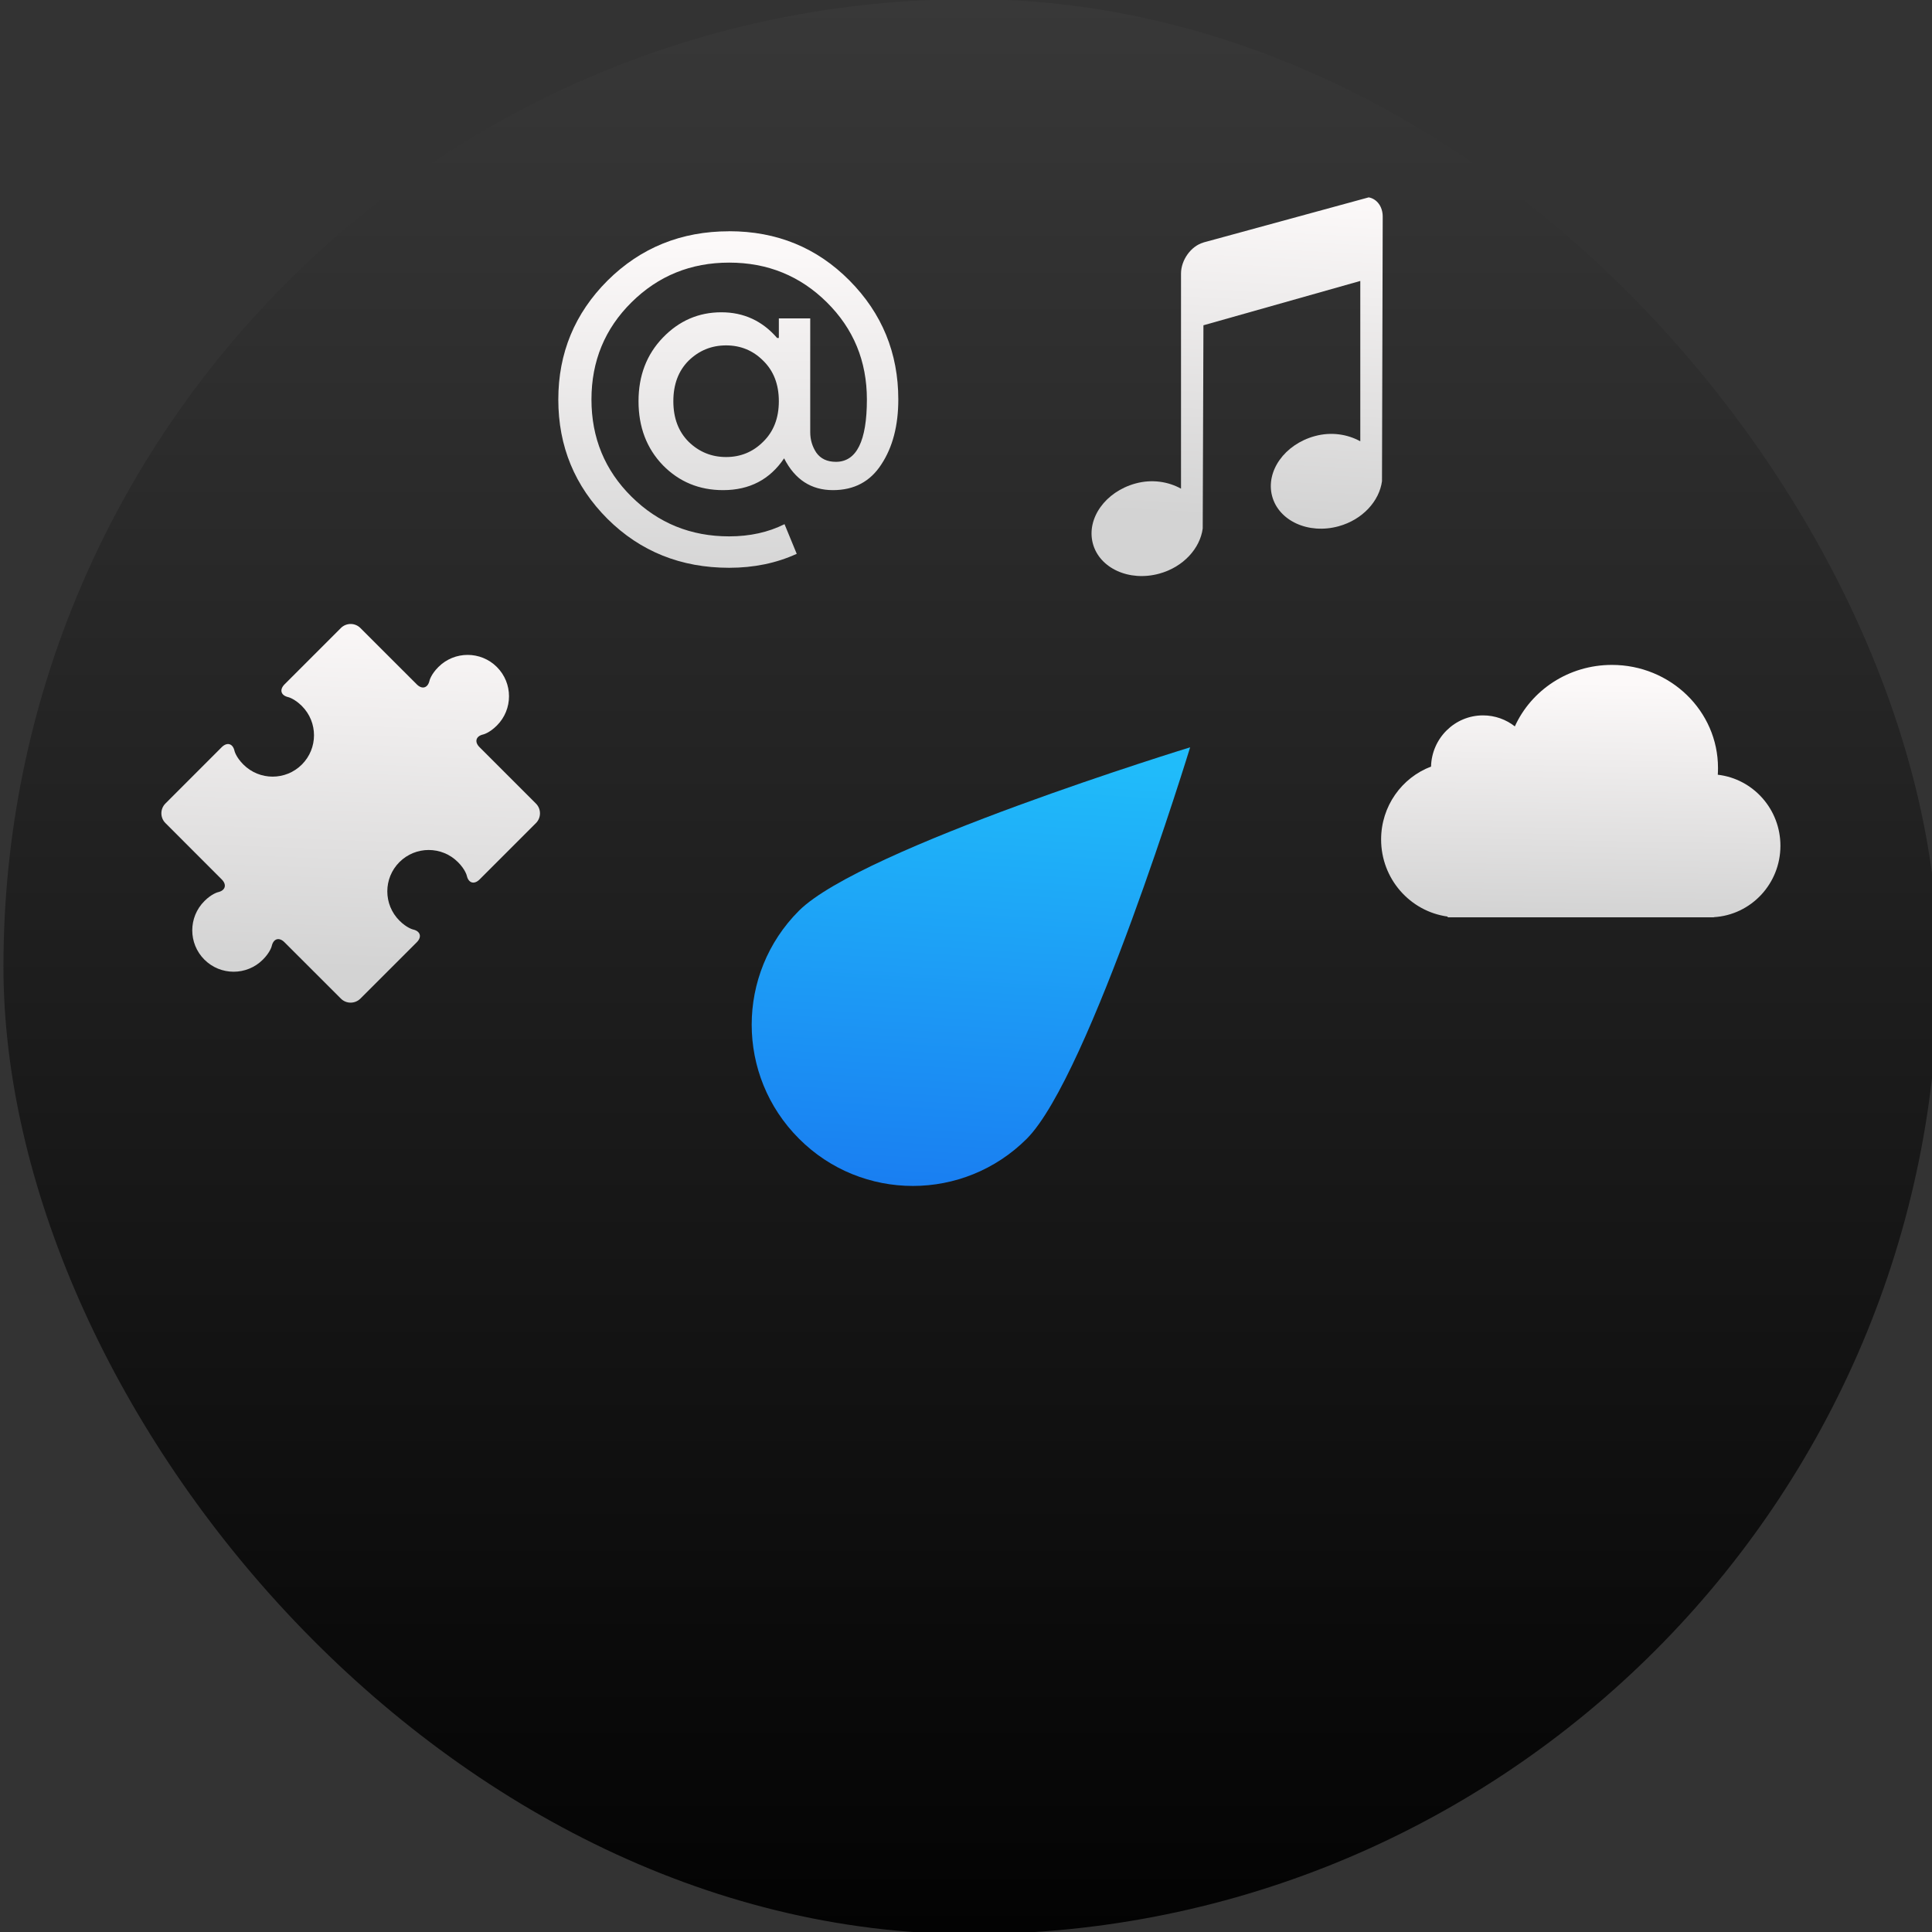 <?xml version="1.0" encoding="UTF-8" standalone="no"?>
<!-- Created with Inkscape (http://www.inkscape.org/) -->

<svg
   xmlns:sketch="http://www.bohemiancoding.com/sketch/ns"
   xmlns:dc="http://purl.org/dc/elements/1.1/"
   xmlns:cc="http://creativecommons.org/ns#"
   xmlns:rdf="http://www.w3.org/1999/02/22-rdf-syntax-ns#"
   xmlns:svg="http://www.w3.org/2000/svg"
   xmlns="http://www.w3.org/2000/svg"
   xmlns:xlink="http://www.w3.org/1999/xlink"
   xmlns:sodipodi="http://sodipodi.sourceforge.net/DTD/sodipodi-0.dtd"
   xmlns:inkscape="http://www.inkscape.org/namespaces/inkscape"
   width="48"
   height="48"
   id="svg5453"
   version="1.1"
   inkscape:version="0.91 r13725"
   sodipodi:docname="gtk3-widget-factory.svg">
  <rect width="100%" height="100%" fill="#333333" stroke="none"/>
  <defs
     id="defs5455">
    <linearGradient
       inkscape:collect="always"
       xlink:href="#linearGradient8467-5"
       id="linearGradient4801"
       x1="197.41"
       y1="1745.589"
       x2="259.742"
       y2="21.158"
       gradientUnits="userSpaceOnUse"
       gradientTransform="matrix(0.005,0,0,0.005,40.908,-10.566)" />
    <linearGradient
       id="linearGradient8467-5">
      <stop
         offset="0"
         style="stop-color:#d3d3d3;stop-opacity:1"
         id="stop8469-7" />
      <stop
         offset="1"
         style="stop-color:#fcf9f9;stop-opacity:1"
         id="stop8471-0" />
    </linearGradient>
    <linearGradient
       inkscape:collect="always"
       xlink:href="#linearGradient8467-5"
       id="linearGradient4793"
       x1="1094.105"
       y1="-63.412"
       x2="1098.296"
       y2="-1743.052"
       gradientUnits="userSpaceOnUse"
       gradientTransform="matrix(0.005,0,0,0.005,45.478,-10.326)" />
    <linearGradient
       inkscape:collect="always"
       xlink:href="#linearGradient8467-5"
       id="linearGradient4785"
       x1="337.564"
       y1="1659.047"
       x2="416.049"
       y2="111.324"
       gradientUnits="userSpaceOnUse"
       gradientTransform="matrix(0.005,0,0,0.005,62.143,-20.829)" />
    <linearGradient
       inkscape:collect="always"
       xlink:href="#linearGradient8467-5"
       id="linearGradient4769"
       x1="5186.111"
       y1="-539.335"
       x2="5206.442"
       y2="-1659.095"
       gradientUnits="userSpaceOnUse"
       gradientTransform="matrix(0.005,0,0,0.005,43.194,-0.384)" />
    <linearGradient
       gradientTransform="matrix(1.336,0,0,1.336,51.138,-32.08)"
       inkscape:collect="always"
       xlink:href="#linearGradient4143"
       id="linearGradient4410"
       x1="4.009"
       y1="26.844"
       x2="4.518"
       y2="18.829"
       gradientUnits="userSpaceOnUse" />
    <linearGradient
       inkscape:collect="always"
       id="linearGradient4143">
      <stop
         style="stop-color:#197cf1;stop-opacity:1"
         offset="0"
         id="stop4145" />
      <stop
         style="stop-color:#20bcfa;stop-opacity:1"
         offset="1"
         id="stop4147" />
    </linearGradient>
    <linearGradient
       gradientTransform="matrix(1.15,0,0,1.15,-412.482,-604.243)"
       inkscape:collect="always"
       xlink:href="#linearGradient4313"
       id="linearGradient4174"
       x1="409.571"
       y1="543.798"
       x2="409.571"
       y2="503.798"
       gradientUnits="userSpaceOnUse" />
    <linearGradient
       id="linearGradient4313"
       inkscape:collect="always">
      <stop
         id="stop4315"
         offset="0"
         style="stop-color:#030303;stop-opacity:1" />
      <stop
         id="stop4317"
         offset="1"
         style="stop-color:#383838;stop-opacity:1" />
    </linearGradient>
  </defs>
  <sodipodi:namedview
     id="base"
     pagecolor="#ffffff"
     bordercolor="#666666"
     borderopacity="1.0"
     inkscape:pageopacity="0"
     inkscape:pageshadow="2"
     inkscape:zoom="4"
     inkscape:cx="-39.601104"
     inkscape:cy="15.968792"
     inkscape:document-units="px"
     inkscape:current-layer="g4370"
     showgrid="true"
     fit-margin-top="0"
     fit-margin-left="0"
     fit-margin-right="0"
     fit-margin-bottom="0"
     inkscape:window-width="1366"
     inkscape:window-height="634"
     inkscape:window-x="0"
     inkscape:window-y="36"
     inkscape:window-maximized="1"
     inkscape:showpageshadow="false"
     borderlayer="true"
     showguides="false">
    <inkscape:grid
       type="xygrid"
       id="grid4063" />
    <sodipodi:guide
       position="1.1650391e-05,32"
       orientation="32,0"
       id="guide4157" />
    <sodipodi:guide
       position="1.1650391e-05,2.6367188e-05"
       orientation="0,32"
       id="guide4159" />
    <sodipodi:guide
       position="32,2.6367188e-05"
       orientation="-32,0"
       id="guide4161" />
    <sodipodi:guide
       position="32,32"
       orientation="0,-32"
       id="guide4163" />
    <sodipodi:guide
       position="2,30"
       orientation="28,0"
       id="guide4167" />
    <sodipodi:guide
       position="2,2"
       orientation="0,28"
       id="guide4169" />
    <sodipodi:guide
       position="30,2"
       orientation="-28,0"
       id="guide4171" />
    <sodipodi:guide
       position="30,30"
       orientation="0,-28"
       id="guide4173" />
    <sodipodi:guide
       position="2,30"
       orientation="28,0"
       id="guide4181" />
    <sodipodi:guide
       position="2,2"
       orientation="0,14"
       id="guide4183" />
    <sodipodi:guide
       position="16,2"
       orientation="-28,0"
       id="guide4185" />
    <sodipodi:guide
       position="16,30"
       orientation="0,-14"
       id="guide4187" />
    <sodipodi:guide
       position="9,23"
       orientation="14,0"
       id="guide4193" />
    <sodipodi:guide
       position="9,9"
       orientation="0,14"
       id="guide4195" />
    <sodipodi:guide
       position="23,9"
       orientation="-14,0"
       id="guide4197" />
    <sodipodi:guide
       position="23,23"
       orientation="0,-14"
       id="guide4199" />
  </sodipodi:namedview>
  <g
     inkscape:label="Capa 1"
     inkscape:groupmode="layer"
     id="layer1"
     transform="translate(-384.571,-499.798)">
    <g
       style="display:inline;enable-background:new"
       id="g4238"
       transform="translate(225.819,462.446)">
      <g
         style="display:inline"
         id="layer1-8"
         transform="matrix(0.227,0,0,0.227,106.948,54.311)">
        <g
           style="display:none"
           id="layer6" />
        <g
           id="g4027" />
        <g
           id="g4061" />
        <g
           id="g3751" />
        <g
           id="g3782" />
        <g
           id="g3725" />
        <g
           id="g4370"
           transform="matrix(4.414,0,0,4.414,59.275,39.357)">
          <g
             id="g4221"
             transform="matrix(1.043,0,0,1.043,2.505,0.082)">
            <rect
               style="opacity:1;fill:url(#linearGradient4174);fill-opacity:1;stroke:none;stroke-width:2.8;stroke-miterlimit:4;stroke-dasharray:none;stroke-opacity:0.55"
               id="rect4166"
               width="46"
               height="46"
               x="34.375"
               y="-24.875"
               ry="23" />
            <path
               inkscape:connector-curvature="0"
               d="m 70.307,-7.586 c -0.209,-0.164 -0.472,-0.262 -0.757,-0.262 -0.672,0 -1.219,0.542 -1.236,1.217 -0.694,0.263 -1.187,0.94 -1.187,1.733 0,0.937 0.689,1.711 1.582,1.833 l 0,0 0,0.017 6.329,0 0,-0.003 c 0.882,-0.052 1.582,-0.792 1.582,-1.697 0,-0.873 -0.651,-1.592 -1.489,-1.689 0.004,-0.053 0.005,-0.107 0.005,-0.161 0,-1.353 -1.129,-2.45 -2.522,-2.45 -1.031,0 -1.917,0.601 -2.308,1.462 z"
               id="Cloud"
               sketch:type="MSShapeGroup"
               style="fill:url(#linearGradient4769);fill-opacity:1;stroke:none;stroke-opacity:1" />
            <path
               inkscape:connector-curvature="0"
               id="path4252"
               style="font-style:normal;font-variant:normal;font-weight:normal;font-stretch:normal;font-size:18.526px;line-height:125%;font-family:'Product Sans';-inkscape-font-specification:'Product Sans';letter-spacing:0px;word-spacing:0px;fill:url(#linearGradient4793);fill-opacity:1;stroke:none;stroke-width:0.093px;stroke-linecap:butt;stroke-linejoin:miter;stroke-opacity:1"
               d="m 51.628,-19.358 q 1.699,0 2.86,1.171 1.161,1.171 1.161,2.829 0,0.933 -0.404,1.544 -0.394,0.611 -1.15,0.611 -0.777,0 -1.161,-0.756 -0.508,0.756 -1.451,0.756 -0.85,0 -1.43,-0.591 -0.58,-0.601 -0.58,-1.523 0,-0.912 0.58,-1.513 0.58,-0.601 1.389,-0.601 0.798,0 1.326,0.611 l 0.041,0 0,-0.466 0.746,0 0,2.705 q 0,0.269 0.145,0.487 0.155,0.218 0.466,0.218 0.736,0 0.736,-1.482 0,-1.368 -0.953,-2.311 -0.953,-0.943 -2.321,-0.943 -1.368,0 -2.321,0.943 -0.953,0.943 -0.953,2.311 0,1.368 0.953,2.311 0.953,0.943 2.321,0.943 0.736,0 1.316,-0.29 l 0.29,0.705 q -0.725,0.332 -1.606,0.332 -1.72,0 -2.891,-1.161 -1.171,-1.171 -1.171,-2.839 0,-1.658 1.171,-2.829 1.181,-1.171 2.891,-1.171 z m -0.964,5.005 q 0.373,0.363 0.891,0.363 0.518,0 0.881,-0.363 0.373,-0.363 0.373,-0.964 0,-0.601 -0.373,-0.964 -0.363,-0.363 -0.881,-0.363 -0.518,0 -0.891,0.363 -0.363,0.363 -0.363,0.964 0,0.601 0.363,0.964 z" />
            <path
               style="fill:url(#linearGradient4785);fill-opacity:1;stroke:none;stroke-opacity:0.8"
               sketch:type="MSShapeGroup"
               id="Music"
               d="m 62.903,-19.089 c -0.295,0.083 -0.533,0.415 -0.533,0.738 l 0,5.113 c -0.299,-0.165 -0.684,-0.232 -1.082,-0.123 -0.719,0.197 -1.169,0.834 -1.015,1.423 0.154,0.589 0.862,0.918 1.581,0.72 0.574,-0.157 0.969,-0.602 1.032,-1.072 l 0.017,-4.832 3.729,-1.054 0,3.812 c -0.299,-0.165 -0.684,-0.232 -1.082,-0.123 -0.719,0.197 -1.169,0.834 -1.015,1.423 0.154,0.589 0.862,0.918 1.581,0.72 0.574,-0.157 0.969,-0.602 1.032,-1.072 l 0.017,-6.29 c 0,-0.242 -0.142,-0.423 -0.333,-0.457 l -3.928,1.072 z"
               inkscape:connector-curvature="0" />
            <path
               inkscape:connector-curvature="0"
               d="m 47.034,-5.752 -1.34,-1.34 c -0.128,-0.127 -0.088,-0.264 0.088,-0.303 0,0 0.145,-0.033 0.324,-0.212 0.384,-0.384 0.384,-1.007 0,-1.391 -0.384,-0.384 -1.007,-0.384 -1.391,0 -0.179,0.179 -0.211,0.324 -0.211,0.324 -0.04,0.176 -0.176,0.216 -0.303,0.088 l -1.34,-1.339 c -0.127,-0.128 -0.336,-0.128 -0.464,0 l -1.339,1.339 c -0.127,0.128 -0.088,0.264 0.088,0.304 0,0 0.145,0.033 0.324,0.211 0.384,0.384 0.384,1.007 0,1.391 -0.384,0.384 -1.007,0.384 -1.391,0 -0.179,-0.179 -0.211,-0.324 -0.211,-0.324 -0.039,-0.176 -0.176,-0.215 -0.304,-0.088 l -1.339,1.34 c -0.127,0.127 -0.127,0.336 0,0.463 l 1.339,1.34 c 0.127,0.127 0.088,0.264 -0.088,0.304 0,0 -0.145,0.033 -0.324,0.212 -0.384,0.384 -0.384,1.007 0,1.391 0.384,0.384 1.007,0.384 1.391,0 0.179,-0.179 0.211,-0.324 0.211,-0.324 0.04,-0.176 0.176,-0.216 0.303,-0.088 l 1.34,1.339 c 0.127,0.128 0.336,0.128 0.464,0 l 1.34,-1.339 c 0.127,-0.127 0.088,-0.264 -0.088,-0.304 0,0 -0.146,-0.033 -0.324,-0.211 -0.384,-0.384 -0.384,-1.007 0,-1.391 0.384,-0.384 1.007,-0.384 1.391,0 0.179,0.179 0.211,0.324 0.211,0.324 0.04,0.176 0.176,0.216 0.304,0.088 l 1.34,-1.34 c 0.127,-0.127 0.127,-0.336 0,-0.463 l 0,0 z"
               id="Templates"
               sketch:type="MSShapeGroup"
               style="fill:url(#linearGradient4801);fill-opacity:1;stroke:none;stroke-width:1634.155;stroke-miterlimit:4;stroke-dasharray:none;stroke-opacity:1" />
            <path
               style="fill:url(#linearGradient4410);fill-opacity:1"
               sodipodi:nodetypes="ccccc"
               inkscape:connector-curvature="0"
               d="m 62.587,-7.089 c 0,0 -7.807,2.394 -9.301,3.886 -1.497,1.499 -1.497,3.921 0.003,5.419 1.492,1.497 3.917,1.497 5.415,0 1.493,-1.499 3.883,-9.305 3.883,-9.305 z"
               id="path4302" />
          </g>
        </g>
      </g>
    </g>
  </g>
</svg>
